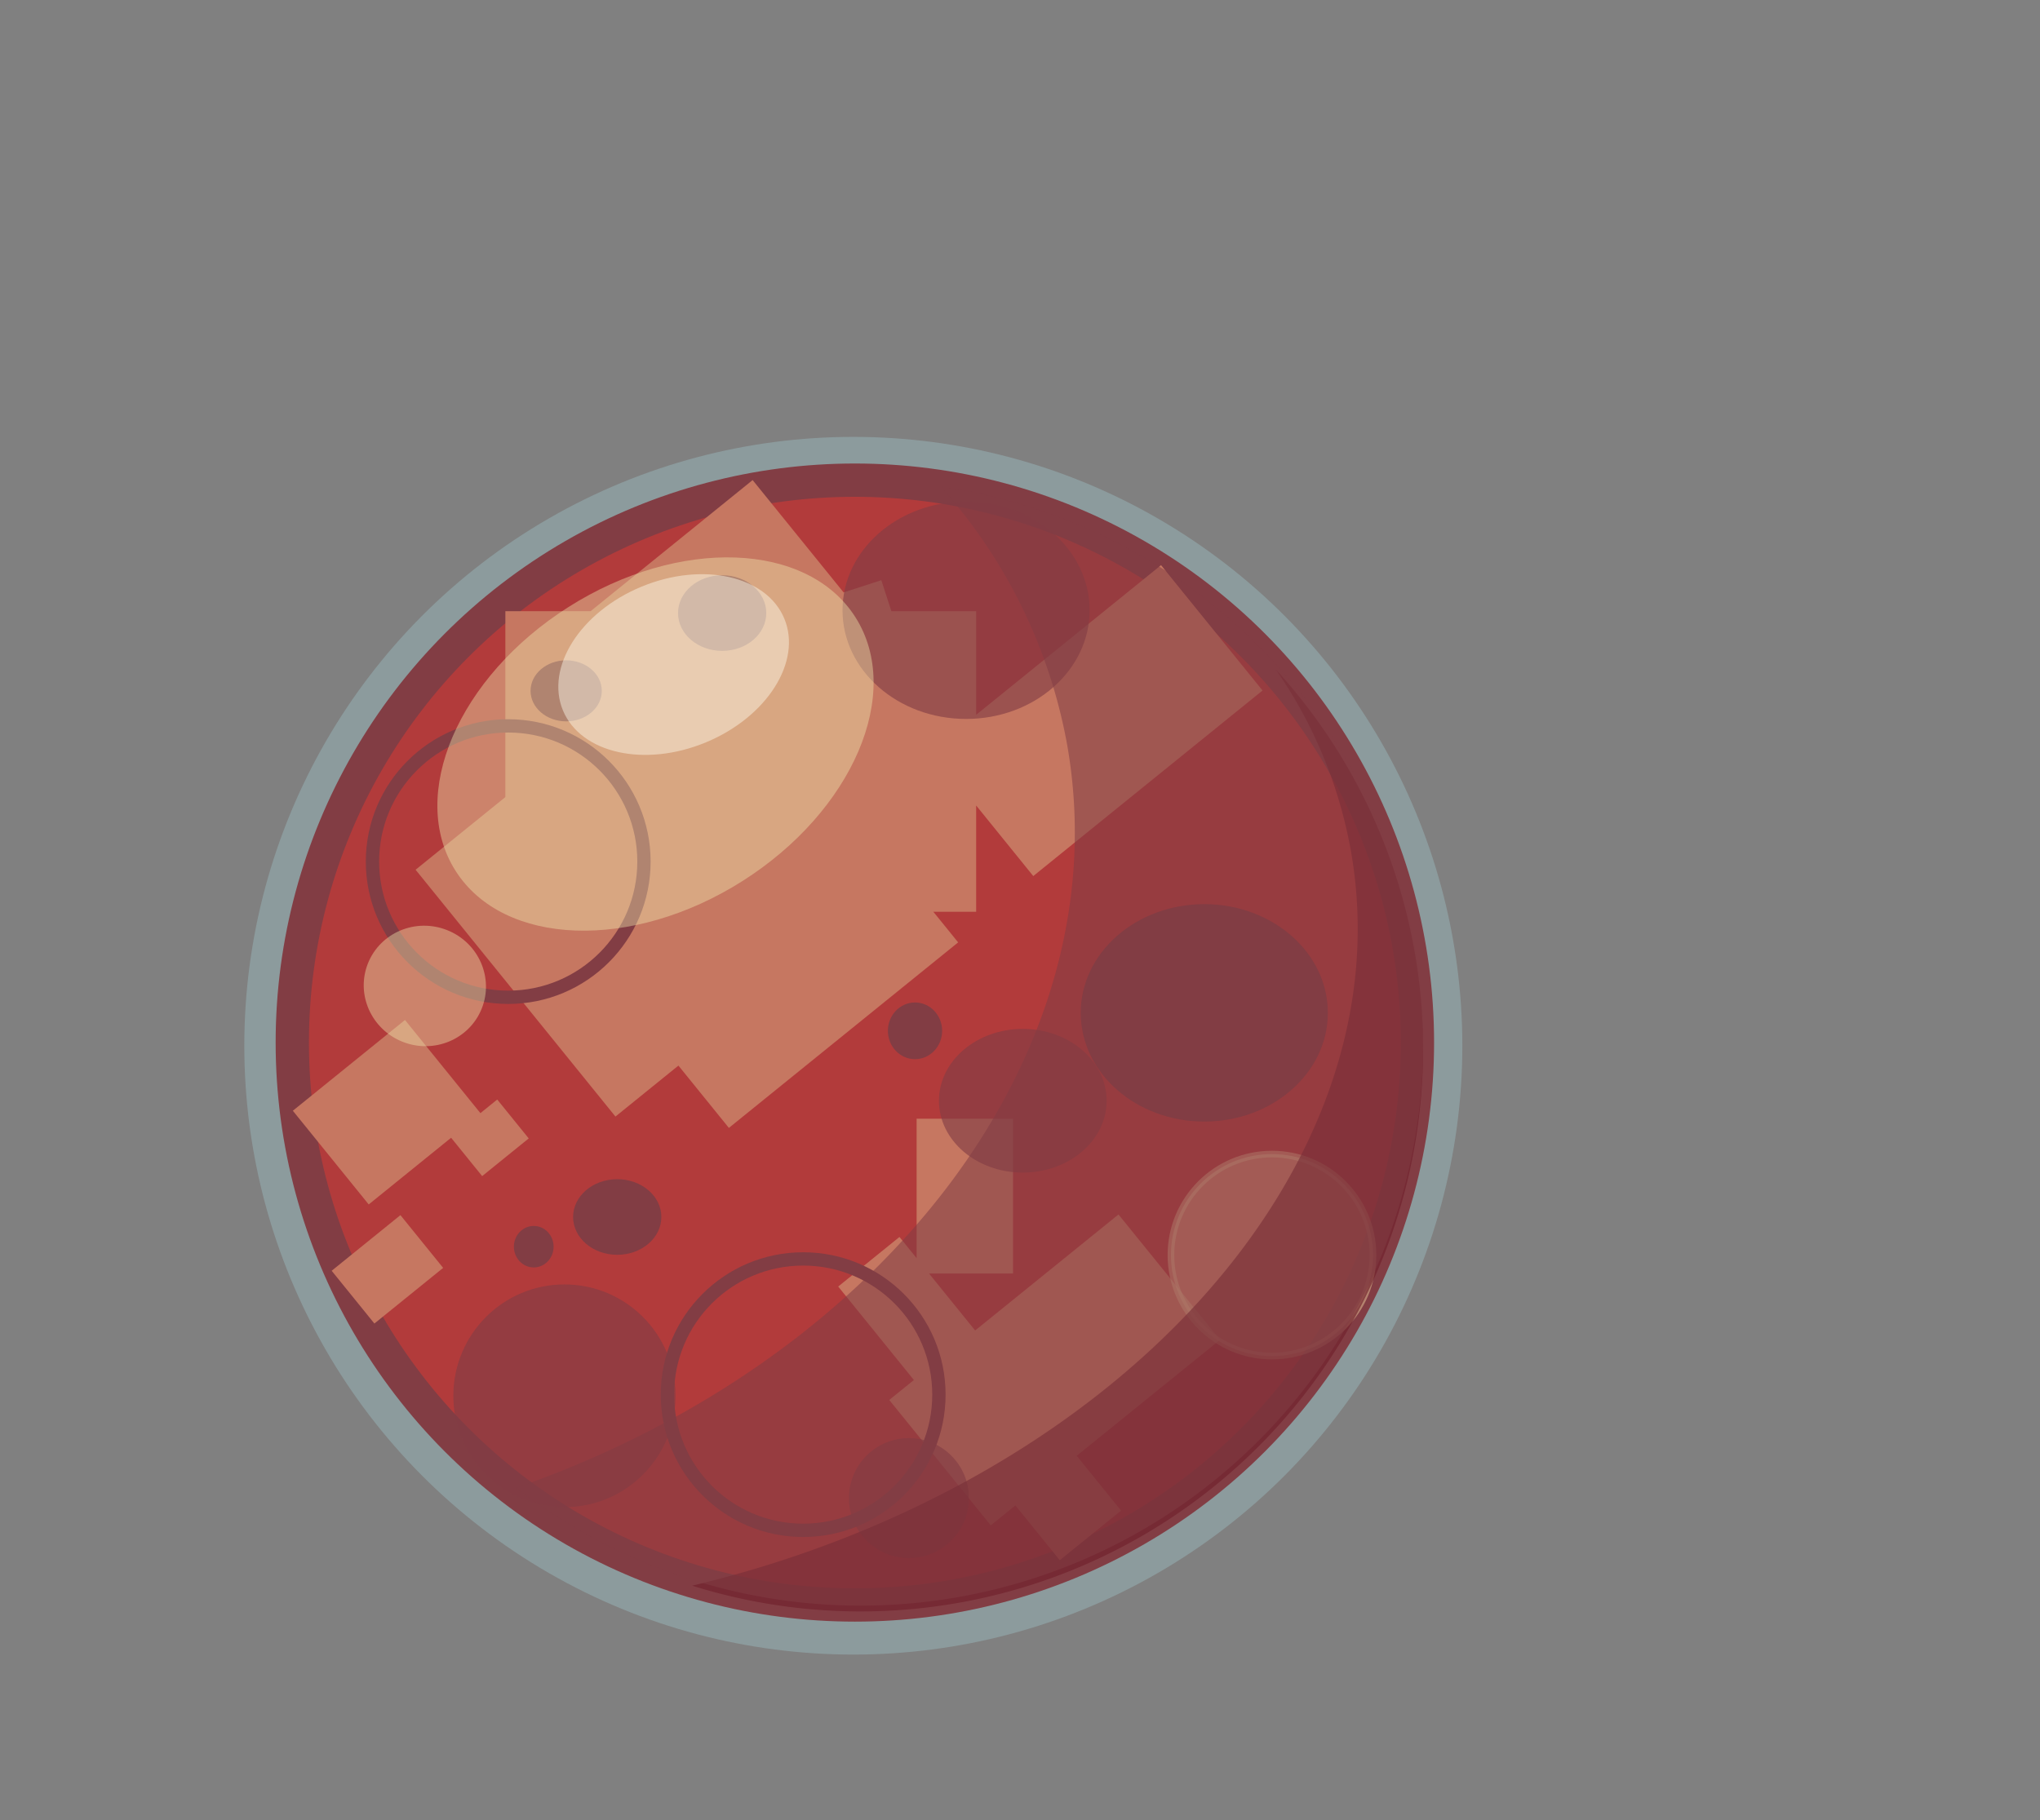 <svg id="Grupo_607" data-name="Grupo 607" xmlns="http://www.w3.org/2000/svg" xmlns:xlink="http://www.w3.org/1999/xlink" width="306.335" height="273.423" viewBox="0 0 306.335 273.423">
  <rect x="0" y="0" width="306.335" height="273.423" fill="#808080" stroke="none"/>
  <defs>
    <clipPath id="clip-path">
      <rect id="Rectángulo_29" data-name="Rectángulo 29" width="306.335" height="273.423" fill="none"/>
    </clipPath>
  </defs>
  <g id="Grupo_606" data-name="Grupo 606" clip-path="url(#clip-path)">
    <g id="Grupo_605" data-name="Grupo 605" transform="translate(36.685 65.621)">
      <g id="Grupo_604" data-name="Grupo 604">
        <ellipse id="Elipse_103" data-name="Elipse 103" cx="91.453" cy="91.453" rx="91.453" ry="91.453" fill="#b3f6ff" opacity="0.23"/>
        <ellipse id="Elipse_104" data-name="Elipse 104" cx="9.955" cy="7.585" rx="9.955" ry="7.585" transform="translate(152.672 102.149)" fill="#e0bf94" opacity="0.3"/>
        <circle id="Elipse_105" data-name="Elipse 105" cx="84.478" cy="84.478" r="84.478" transform="translate(7.207 6.501)" fill="#b23b3b" stroke="#823d44" stroke-miterlimit="10" stroke-width="5"/>
        <rect id="Rectángulo_26" data-name="Rectángulo 26" width="21.673" height="18.112" transform="matrix(0.777, -0.629, 0.629, 0.777, 7.29, 101.219)" fill="#c67761"/>
        <rect id="Rectángulo_27" data-name="Rectángulo 27" width="8.998" height="7.519" transform="matrix(0.777, -0.629, 0.629, 0.777, 30.989, 105.193)" fill="#c67761"/>
        <rect id="Rectángulo_28" data-name="Rectángulo 28" width="13.288" height="10.199" transform="matrix(0.777, -0.629, 0.629, 0.777, 13.12, 125.256)" fill="#c67761"/>
        <path id="Trazado_57" data-name="Trazado 57" d="M674.985,504.827,659.741,486l-21.526,17.425-6.918-8.547h12.609V471.62h-14.48v20.943l-2.576-3.182-9.2,7.447,11.365,14.04-3.7,2.995,15.243,18.831,3.7-2.995,6.664,8.233,9.2-7.447-6.665-8.233Z" transform="translate(-528.468 -369.204)" fill="#c67761"/>
        <path id="Trazado_58" data-name="Trazado 58" d="M669.635,389.557l-15.243-18.831L626.631,393.2V377.643H613.9l-1.51-4.659-5.669,1.837-13.658-16.872-24.33,19.694h-12.8v27.924l-13.48,10.911,30.01,37.074,9.459-7.656,7.577,9.36,34.426-27.867-3.726-4.6h6.43v-15.96l8.578,10.6Z" transform="translate(-516.73 -351.46)" fill="#c67761"/>
        <ellipse id="Elipse_106" data-name="Elipse 106" cx="16.682" cy="16.727" rx="16.682" ry="16.727" transform="translate(31.394 127.307)" fill="#823d44" opacity="0.63"/>
        <ellipse id="Elipse_107" data-name="Elipse 107" cx="9.007" cy="9.007" rx="9.007" ry="9.007" transform="translate(90.795 150.391)" fill="#823d44" opacity="0.63"/>
        <ellipse id="Elipse_108" data-name="Elipse 108" cx="20.384" cy="20.384" rx="20.384" ry="20.384" transform="translate(63.538 123.475)" fill="none" stroke="#823d44" stroke-miterlimit="10" stroke-width="2"/>
        <ellipse id="Elipse_109" data-name="Elipse 109" cx="20.384" cy="20.384" rx="20.384" ry="20.384" transform="translate(19.247 43.409)" fill="none" stroke="#823d44" stroke-miterlimit="10" stroke-width="2"/>
        <ellipse id="Elipse_110" data-name="Elipse 110" cx="12.59" cy="10.79" rx="12.59" ry="10.79" transform="translate(104.311 88.927)" fill="#823d44" opacity="0.63"/>
        <ellipse id="Elipse_111" data-name="Elipse 111" cx="5.35" cy="4.585" rx="5.35" ry="4.585" transform="translate(42.985 33.563)" fill="#823d44"/>
        <ellipse id="Elipse_112" data-name="Elipse 112" cx="6.627" cy="5.68" rx="6.627" ry="5.68" transform="translate(65.13 20.786)" fill="#823d44"/>
        <ellipse id="Elipse_113" data-name="Elipse 113" cx="6.627" cy="5.68" rx="6.627" ry="5.68" transform="translate(49.373 111.498)" fill="#823d44"/>
        <ellipse id="Elipse_114" data-name="Elipse 114" cx="4.073" cy="4.259" rx="4.073" ry="4.259" transform="translate(96.645 84.955)" fill="#823d44"/>
        <ellipse id="Elipse_115" data-name="Elipse 115" cx="2.981" cy="3.117" rx="2.981" ry="3.117" transform="translate(40.483 118.522)" fill="#823d44"/>
        <ellipse id="Elipse_116" data-name="Elipse 116" cx="18.553" cy="16.327" rx="18.553" ry="16.327" transform="translate(125.605 70.188)" fill="#823d44"/>
        <ellipse id="Elipse_117" data-name="Elipse 117" cx="18.553" cy="16.327" rx="18.553" ry="16.327" transform="translate(89.831 9.713)" fill="#823d44" opacity="0.63"/>
        <ellipse id="Elipse_118" data-name="Elipse 118" cx="15.17" cy="15.17" rx="15.17" ry="15.17" transform="translate(139.148 107.727)" fill="#e0bf94" stroke="#e0bf94" stroke-miterlimit="10" stroke-width="1" opacity="0.53"/>
      </g>
      <path id="Trazado_59" data-name="Trazado 59" d="M679.324,391.681a68.991,68.991,0,0,1,11.285,27.373c8.244,47.387-35.4,95.042-98.937,110.229a84.489,84.489,0,0,0,87.651-137.6Z" transform="translate(-524.413 -356.725)" fill="#70202b" opacity="0.64"/>
      <path id="Trazado_60" data-name="Trazado 60" d="M624.072,359.089a79.1,79.1,0,0,1,19.035,38.922c8.049,46.272-27.721,92.313-82.774,111.493a84.48,84.48,0,1,0,63.739-150.415Z" transform="translate(-519.521 -351.637)" fill="#823d44" opacity="0.55"/>
      <ellipse id="Elipse_119" data-name="Elipse 119" cx="35.554" cy="24.375" rx="35.554" ry="24.375" transform="translate(18.667 44.574) rotate(-32.358)" fill="#f2ebb1" opacity="0.41"/>
      <ellipse id="Elipse_120" data-name="Elipse 120" cx="9.028" cy="9.194" rx="9.028" ry="9.194" transform="translate(15.483 88.022) rotate(-71.029)" fill="#f2ebb1" opacity="0.41"/>
      <ellipse id="Elipse_121" data-name="Elipse 121" cx="17.995" cy="12.653" rx="17.995" ry="12.653" transform="translate(43.001 29.406) rotate(-22.535)" fill="#fffff3" opacity="0.43"/>
    </g>
  </g>
</svg>
